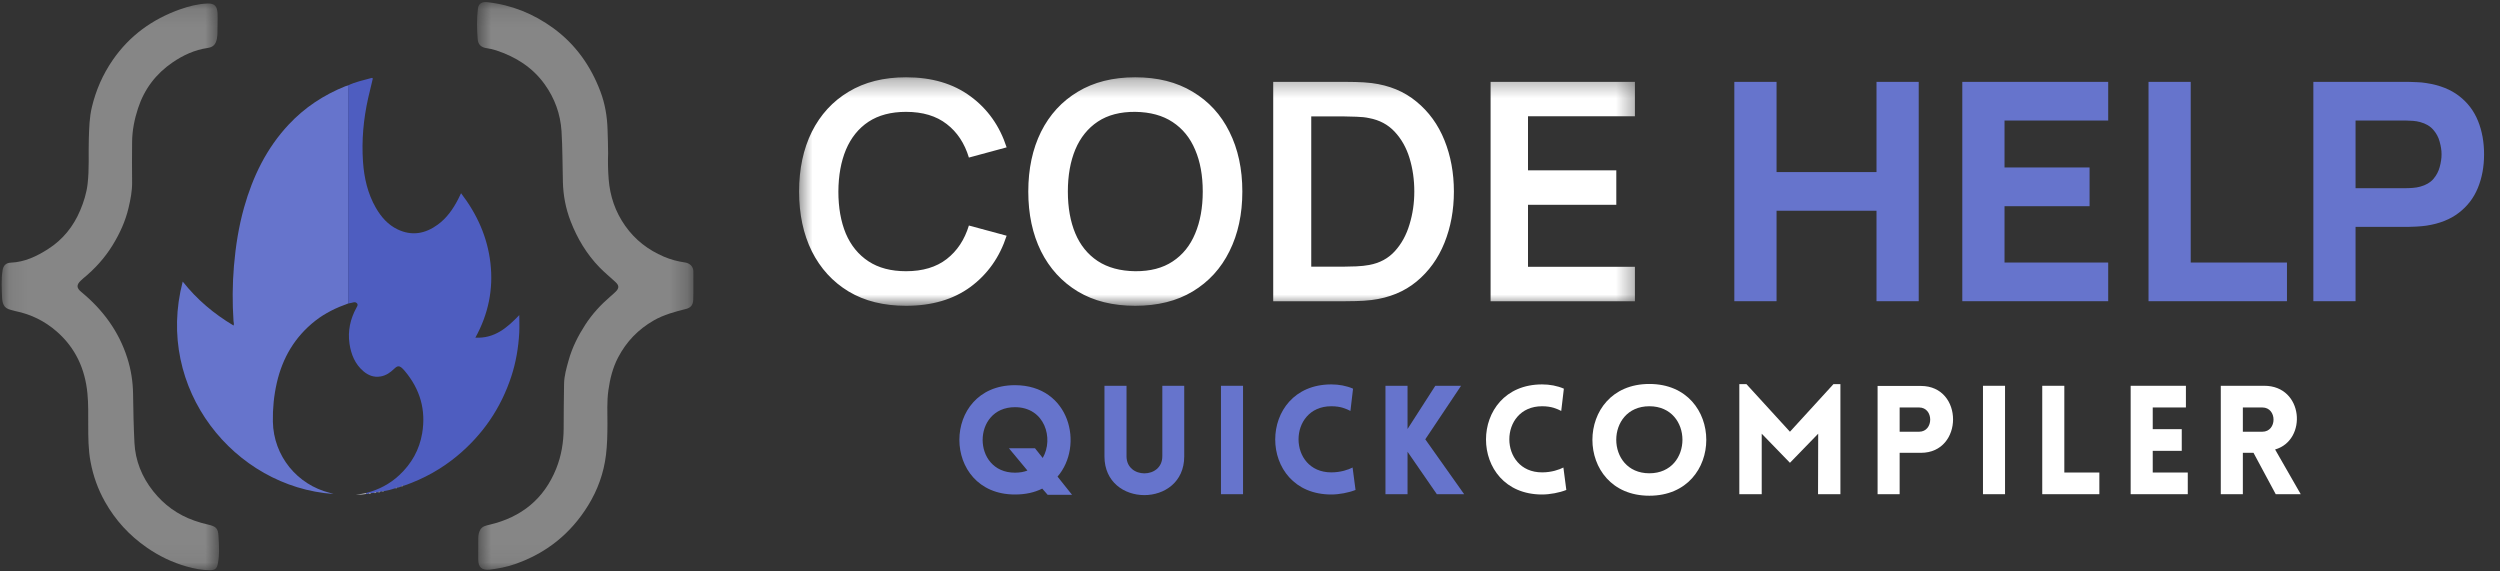 <svg width="140" height="32" viewBox="0 0 140 32" fill="none" xmlns="http://www.w3.org/2000/svg">
<rect x="0" y="0" width="140" height="32" fill="#333333" stroke="none"/>
<g clip-path="url(#clip0_25_1536)">
<path d="M19.498 16.995C18.836 17.23 18.207 17.53 17.653 17.966C16.514 18.861 15.824 20.034 15.503 21.432C15.339 22.15 15.267 22.878 15.281 23.613C15.317 25.532 16.639 27.146 18.475 27.601C18.544 27.618 18.613 27.639 18.679 27.663C13.125 27.28 8.657 21.779 10.232 15.768C11.027 16.772 11.979 17.576 13.081 18.23C13.117 18.137 13.082 18.059 13.077 17.985C13.007 16.954 13.015 15.925 13.101 14.894C13.195 13.784 13.367 12.689 13.669 11.616C14.157 9.887 14.923 8.304 16.166 6.976C17.061 6.019 18.131 5.315 19.346 4.827C19.392 4.808 19.441 4.798 19.49 4.784C19.492 4.877 19.497 4.97 19.497 5.062C19.498 9.04 19.498 13.018 19.498 16.995Z" fill="#6674CC"/>
<mask id="mask0_25_1536" style="mask-type:luminance" maskUnits="userSpaceOnUse" x="26" y="0" width="13" height="32">
<path d="M26.706 0.117H38.726V31.946H26.706V0.117Z" fill="white"/>
</mask>
<g mask="url(#mask0_25_1536)">
<path d="M34.053 8.637C34.038 9.045 34.047 9.54 34.085 10.031C34.158 10.985 34.456 11.861 35.015 12.653C35.57 13.439 36.298 13.996 37.176 14.373C37.558 14.536 37.957 14.641 38.367 14.7C38.64 14.739 38.832 14.944 38.829 15.201C38.823 15.731 38.842 16.263 38.822 16.794C38.812 17.068 38.686 17.233 38.424 17.299C37.797 17.457 37.173 17.621 36.604 17.948C35.737 18.447 35.076 19.134 34.615 20.016C34.313 20.593 34.16 21.209 34.07 21.854C33.979 22.49 34.02 23.123 34.017 23.757C34.015 24.332 34.004 24.908 33.935 25.476C33.812 26.485 33.475 27.427 32.939 28.299C31.963 29.884 30.594 30.984 28.83 31.592C28.375 31.749 27.903 31.845 27.424 31.899C26.987 31.948 26.782 31.769 26.78 31.329C26.78 30.934 26.78 30.539 26.782 30.143C26.783 29.975 26.814 29.809 26.896 29.664C27.006 29.47 27.223 29.429 27.42 29.383C29.198 28.963 30.467 27.941 31.148 26.243C31.436 25.525 31.561 24.769 31.565 23.993C31.569 23.159 31.571 22.325 31.588 21.492C31.596 21.041 31.723 20.607 31.843 20.177C32.041 19.463 32.373 18.805 32.776 18.183C33.163 17.587 33.638 17.069 34.176 16.607C34.279 16.519 34.382 16.429 34.479 16.333C34.675 16.137 34.678 15.991 34.469 15.797C34.175 15.523 33.862 15.269 33.58 14.98C32.85 14.23 32.327 13.352 31.953 12.384C31.681 11.68 31.541 10.947 31.522 10.193C31.497 9.243 31.504 8.291 31.445 7.343C31.383 6.391 31.069 5.513 30.505 4.725C29.822 3.772 28.887 3.186 27.791 2.822C27.617 2.764 27.434 2.723 27.252 2.698C26.95 2.657 26.774 2.496 26.75 2.2C26.703 1.628 26.694 1.056 26.763 0.483C26.8 0.169 27.029 0.093 27.287 0.121C28.654 0.273 29.885 0.772 30.995 1.583C32.243 2.497 33.087 3.704 33.624 5.128C33.882 5.808 34.001 6.522 34.023 7.254C34.037 7.686 34.051 8.118 34.055 8.636L34.053 8.637Z" fill="#868686"/>
</g>
<mask id="mask1_25_1536" style="mask-type:luminance" maskUnits="userSpaceOnUse" x="0" y="0" width="13" height="32">
<path d="M0.092 0.117H12.289V31.946H0.092V0.117Z" fill="white"/>
</mask>
<g mask="url(#mask1_25_1536)">
<path d="M12.185 1.401C12.171 1.612 12.202 1.89 12.147 2.166C12.082 2.488 11.947 2.639 11.621 2.687C10.903 2.793 10.259 3.089 9.67 3.491C8.736 4.126 8.083 4.987 7.732 6.058C7.53 6.671 7.403 7.303 7.398 7.952C7.393 8.7 7.387 9.447 7.398 10.194C7.405 10.692 7.309 11.174 7.196 11.652C7.023 12.39 6.707 13.076 6.31 13.724C5.87 14.441 5.312 15.057 4.66 15.59C4.611 15.629 4.567 15.672 4.522 15.716C4.271 15.956 4.284 16.13 4.554 16.352C5.76 17.344 6.654 18.555 7.128 20.047C7.335 20.698 7.443 21.368 7.452 22.058C7.464 22.97 7.483 23.885 7.529 24.796C7.579 25.794 7.943 26.706 8.575 27.503C9.186 28.274 9.95 28.828 10.879 29.154C11.128 29.242 11.383 29.314 11.64 29.374C12.086 29.479 12.211 29.568 12.236 30.019C12.264 30.534 12.302 31.055 12.199 31.57C12.145 31.838 12.044 31.928 11.77 31.93C11.322 31.934 10.886 31.846 10.457 31.726C9.649 31.498 8.904 31.138 8.214 30.658C7.241 29.982 6.463 29.134 5.883 28.106C5.485 27.4 5.217 26.651 5.069 25.852C4.943 25.172 4.942 24.491 4.941 23.807C4.94 23.214 4.953 22.621 4.896 22.03C4.764 20.663 4.231 19.486 3.178 18.566C2.509 17.982 1.74 17.6 0.867 17.423C0.77 17.403 0.677 17.368 0.582 17.346C0.198 17.26 0.126 16.96 0.114 16.642C0.095 16.142 0.064 15.642 0.142 15.144C0.186 14.868 0.33 14.72 0.608 14.708C1.384 14.675 2.052 14.355 2.687 13.95C3.522 13.418 4.115 12.677 4.493 11.776C4.689 11.31 4.843 10.825 4.904 10.314C5.006 9.465 4.947 8.613 4.974 7.763C4.994 7.172 5.006 6.578 5.144 6.002C5.371 5.051 5.757 4.166 6.316 3.357C7.254 1.999 8.527 1.077 10.075 0.526C10.567 0.352 11.075 0.22 11.607 0.197C12.027 0.178 12.16 0.359 12.183 0.742C12.194 0.939 12.185 1.138 12.185 1.4V1.401Z" fill="#868686"/>
</g>
<path d="M19.497 16.994C19.497 13.017 19.496 9.039 19.496 5.062C19.496 4.969 19.49 4.876 19.488 4.784C19.904 4.583 20.355 4.492 20.795 4.369C20.906 4.338 20.868 4.436 20.856 4.488C20.777 4.824 20.692 5.157 20.617 5.494C20.354 6.669 20.245 7.86 20.328 9.06C20.391 9.962 20.588 10.838 21.048 11.637C21.345 12.151 21.723 12.588 22.27 12.848C23.068 13.228 23.814 13.088 24.508 12.584C25.017 12.214 25.367 11.715 25.651 11.165C25.704 11.062 25.753 10.956 25.819 10.82C26.722 11.998 27.299 13.288 27.465 14.736C27.632 16.195 27.352 17.582 26.621 18.909C27.694 18.963 28.392 18.362 29.08 17.646C29.08 18.008 29.095 18.327 29.077 18.644C29.031 19.471 28.894 20.282 28.636 21.073C28.055 22.849 27.039 24.338 25.599 25.533C24.719 26.262 23.73 26.812 22.646 27.189C22.624 27.197 22.599 27.198 22.574 27.203C22.533 27.189 22.498 27.196 22.48 27.239C22.402 27.276 22.322 27.307 22.233 27.311C22.2 27.303 22.169 27.306 22.147 27.338C21.935 27.412 21.718 27.469 21.495 27.5C21.46 27.489 21.427 27.488 21.402 27.521C21.369 27.526 21.335 27.53 21.303 27.534C21.256 27.524 21.21 27.517 21.176 27.564C21.144 27.566 21.111 27.569 21.078 27.571C21.03 27.562 20.984 27.555 20.952 27.605C20.897 27.607 20.842 27.61 20.787 27.613C20.737 27.601 20.686 27.584 20.652 27.642C20.606 27.667 20.557 27.669 20.507 27.66C20.507 27.642 20.507 27.625 20.506 27.607C21.208 27.426 21.834 27.101 22.362 26.607C23.046 25.968 23.484 25.193 23.641 24.268C23.863 22.956 23.525 21.798 22.672 20.78C22.637 20.738 22.6 20.695 22.561 20.657C22.369 20.468 22.268 20.465 22.073 20.653C21.856 20.862 21.623 21.029 21.313 21.082C20.94 21.146 20.627 21.023 20.355 20.793C19.88 20.389 19.661 19.848 19.572 19.248C19.467 18.528 19.616 17.857 19.965 17.223C20.005 17.15 20.064 17.068 19.991 16.985C19.919 16.902 19.827 16.92 19.733 16.947C19.656 16.97 19.576 16.98 19.498 16.995L19.497 16.994Z" fill="#4E5DC0"/>
<path d="M20.505 27.606C20.505 27.624 20.506 27.642 20.506 27.66C20.329 27.691 20.152 27.722 19.926 27.69C20.153 27.692 20.327 27.636 20.505 27.606Z" fill="#B4B6BB"/>
<path d="M21.177 27.563C21.21 27.517 21.256 27.524 21.303 27.534C21.268 27.576 21.226 27.583 21.177 27.563Z" fill="#B4B6BB"/>
<path d="M20.95 27.605C20.982 27.555 21.029 27.562 21.077 27.571C21.041 27.607 21.002 27.628 20.95 27.605Z" fill="#B4B6BB"/>
<path d="M20.65 27.642C20.685 27.584 20.736 27.601 20.786 27.613C20.746 27.647 20.702 27.663 20.65 27.642Z" fill="#B4B6BB"/>
<path d="M22.48 27.239C22.499 27.195 22.533 27.189 22.574 27.202C22.548 27.228 22.522 27.252 22.48 27.239Z" fill="#B4B6BB"/>
<path d="M22.146 27.339C22.168 27.307 22.199 27.303 22.233 27.311C22.214 27.349 22.184 27.357 22.146 27.339Z" fill="#B4B6BB"/>
<path d="M21.402 27.521C21.427 27.489 21.46 27.489 21.495 27.501C21.47 27.534 21.44 27.54 21.402 27.521Z" fill="#B4B6BB"/>
<mask id="mask2_25_1536" style="mask-type:luminance" maskUnits="userSpaceOnUse" x="44" y="4" width="48" height="14">
<path d="M44.597 4.31H91.668V17.126H44.597V4.31Z" fill="white"/>
</mask>
<g mask="url(#mask2_25_1536)">
<path d="M50.738 17.125C49.487 17.125 48.415 16.858 47.522 16.323C46.63 15.783 45.944 15.032 45.462 14.071C44.987 13.11 44.75 11.995 44.75 10.726C44.75 9.458 44.987 8.343 45.462 7.382C45.944 6.42 46.63 5.672 47.522 5.138C48.415 4.598 49.487 4.328 50.738 4.328C52.182 4.328 53.384 4.683 54.346 5.394C55.307 6.099 55.983 7.052 56.371 8.252L54.258 8.824C54.016 8.022 53.601 7.396 53.016 6.947C52.431 6.492 51.671 6.264 50.738 6.264C49.898 6.264 49.197 6.449 48.635 6.819C48.079 7.188 47.659 7.709 47.374 8.38C47.096 9.046 46.954 9.828 46.949 10.726C46.949 11.625 47.088 12.41 47.366 13.081C47.65 13.746 48.073 14.264 48.635 14.634C49.197 15.004 49.898 15.188 50.738 15.188C51.671 15.188 52.431 14.961 53.016 14.506C53.601 14.051 54.016 13.425 54.258 12.629L56.371 13.2C55.983 14.401 55.307 15.356 54.346 16.068C53.384 16.772 52.182 17.125 50.738 17.125ZM63.573 17.125C62.321 17.125 61.249 16.858 60.357 16.323C59.465 15.783 58.778 15.032 58.297 14.071C57.822 13.11 57.584 11.995 57.584 10.726C57.584 9.458 57.822 8.343 58.297 7.382C58.778 6.42 59.465 5.672 60.357 5.138C61.249 4.598 62.321 4.328 63.573 4.328C64.825 4.328 65.897 4.598 66.789 5.138C67.687 5.672 68.374 6.42 68.849 7.382C69.33 8.343 69.571 9.458 69.571 10.726C69.571 11.995 69.33 13.11 68.849 14.071C68.374 15.032 67.687 15.783 66.789 16.323C65.897 16.858 64.825 17.125 63.573 17.125ZM63.573 15.188C64.413 15.194 65.112 15.012 65.668 14.642C66.23 14.273 66.65 13.752 66.928 13.081C67.212 12.41 67.354 11.625 67.354 10.726C67.354 9.828 67.212 9.048 66.928 8.388C66.65 7.723 66.23 7.206 65.668 6.836C65.112 6.466 64.413 6.276 63.573 6.264C62.733 6.258 62.035 6.44 61.478 6.81C60.922 7.18 60.502 7.7 60.218 8.372C59.94 9.043 59.8 9.828 59.8 10.726C59.8 11.625 59.94 12.407 60.218 13.072C60.496 13.732 60.913 14.247 61.47 14.617C62.031 14.986 62.733 15.177 63.573 15.188ZM71.3 16.87V4.584H75.29C75.394 4.584 75.6 4.586 75.907 4.592C76.22 4.598 76.521 4.618 76.811 4.652C77.802 4.777 78.639 5.124 79.323 5.692C80.013 6.256 80.534 6.975 80.888 7.851C81.241 8.727 81.418 9.686 81.418 10.726C81.418 11.767 81.241 12.726 80.888 13.602C80.534 14.478 80.013 15.2 79.323 15.769C78.639 16.332 77.802 16.676 76.811 16.801C76.527 16.835 76.229 16.855 75.915 16.861C75.603 16.866 75.394 16.87 75.29 16.87H71.3ZM73.43 14.932H75.29C75.464 14.932 75.684 14.927 75.951 14.916C76.223 14.904 76.464 14.878 76.672 14.839C77.263 14.731 77.744 14.472 78.115 14.062C78.486 13.653 78.758 13.155 78.932 12.569C79.112 11.984 79.201 11.369 79.201 10.726C79.201 10.061 79.112 9.435 78.932 8.849C78.752 8.264 78.474 7.772 78.098 7.373C77.726 6.975 77.251 6.722 76.672 6.614C76.464 6.568 76.223 6.543 75.951 6.537C75.684 6.526 75.464 6.52 75.29 6.52H73.43V14.932ZM83.473 16.87V4.584H91.556V6.512H85.568V9.54H90.513V11.468H85.568V14.941H91.556V16.87H83.473Z" fill="white"/>
</g>
<path d="M97.122 16.869V4.583H99.487V9.634H105.084V4.583H107.448V16.869H105.084V11.802H99.487V16.869H97.122ZM109.889 16.869V4.583H118.059V6.75H112.253V9.378H117.016V11.546H112.253V14.702H118.059V16.869H109.889ZM120.317 16.869V4.583H122.68V14.702H128.07V16.869H120.317ZM129.548 16.869V4.583H134.832C134.954 4.583 135.116 4.589 135.319 4.6C135.527 4.606 135.713 4.623 135.875 4.652C136.623 4.766 137.234 5.007 137.709 5.377C138.19 5.746 138.544 6.213 138.77 6.776C138.996 7.333 139.108 7.956 139.108 8.644C139.108 9.333 138.993 9.958 138.761 10.521C138.535 11.079 138.181 11.542 137.7 11.912C137.225 12.282 136.617 12.524 135.875 12.637C135.713 12.66 135.527 12.677 135.319 12.689C135.111 12.7 134.948 12.706 134.832 12.706H131.911V16.869H129.548ZM131.911 10.538H134.728C134.849 10.538 134.983 10.533 135.128 10.521C135.273 10.51 135.406 10.488 135.527 10.453C135.846 10.368 136.092 10.226 136.266 10.027C136.44 9.822 136.559 9.597 136.623 9.353C136.692 9.102 136.727 8.866 136.727 8.644C136.727 8.423 136.692 8.19 136.623 7.945C136.559 7.694 136.44 7.47 136.266 7.271C136.092 7.066 135.846 6.921 135.527 6.835C135.406 6.801 135.273 6.779 135.128 6.768C134.983 6.756 134.849 6.75 134.728 6.75H131.911V10.538Z" fill="#6674CC"/>
<path d="M58.366 27.362L58.669 27.71H60.035L59.222 26.69C60.717 24.958 59.922 21.57 56.837 21.57C52.688 21.57 52.688 27.692 56.837 27.692C57.442 27.692 57.943 27.574 58.366 27.362ZM56.5 25.103L57.537 26.351C57.338 26.428 57.105 26.47 56.837 26.47C54.425 26.47 54.425 22.802 56.837 22.802C58.513 22.802 59.023 24.559 58.393 25.646L57.96 25.103H56.5Z" fill="#6674CC"/>
<path d="M66.317 25.561V21.604H65.09V25.553C65.09 26.826 63.085 26.826 63.085 25.553V21.604H61.85V25.561C61.85 28.448 66.317 28.448 66.317 25.561Z" fill="#6674CC"/>
<path d="M69.61 27.675V21.604H68.374V27.675H69.61Z" fill="#6674CC"/>
<path d="M75.624 23.013L75.771 21.765C75.399 21.604 74.985 21.527 74.553 21.527C70.37 21.527 70.361 27.692 74.553 27.692C74.985 27.692 75.529 27.591 75.91 27.437L75.745 26.181C75.512 26.3 75.089 26.453 74.553 26.453C72.107 26.453 72.107 22.75 74.553 22.75C75.089 22.75 75.391 22.895 75.624 23.013Z" fill="#6674CC"/>
<path d="M77.586 27.675H78.822V25.298L80.463 27.675H81.993L79.816 24.601L81.82 21.604H80.377L78.822 24.024V21.604H77.586V27.675Z" fill="#6674CC"/>
<path d="M87.429 23.013L87.576 21.765C87.204 21.604 86.79 21.527 86.357 21.527C82.174 21.527 82.165 27.692 86.357 27.692C86.79 27.692 87.334 27.591 87.714 27.437L87.55 26.181C87.317 26.3 86.893 26.453 86.357 26.453C83.911 26.453 83.911 22.75 86.357 22.75C86.893 22.75 87.195 22.895 87.429 23.013Z" fill="white"/>
<path d="M92.364 27.76C96.615 27.76 96.615 21.502 92.364 21.502C88.112 21.502 88.112 27.76 92.364 27.76ZM92.364 26.504C89.892 26.504 89.892 22.75 92.364 22.75C94.835 22.75 94.835 26.504 92.364 26.504Z" fill="white"/>
<path d="M100.237 24.177L97.8 21.511H97.402V27.675H98.656V24.287L100.237 25.917L101.819 24.287L101.81 27.675H103.063V21.511H102.674L100.237 24.177Z" fill="white"/>
<path d="M106.38 27.675V25.358H107.573C109.967 25.358 109.975 21.613 107.573 21.613H105.145V27.675H106.38ZM106.38 24.177V22.818H107.469C108.299 22.818 108.299 24.177 107.469 24.177H106.38Z" fill="white"/>
<path d="M112.282 27.675V21.604H111.047V27.675H112.282Z" fill="white"/>
<path d="M114.366 21.604V27.675H117.564V26.461H115.602V21.604H114.366Z" fill="white"/>
<path d="M122.515 27.675V26.461H120.553V25.247H122.178V24.033H120.553V22.818H122.411V21.604H119.317V27.675H122.515Z" fill="white"/>
<path d="M127.441 27.675H128.841L127.406 25.171C129.221 24.653 129.005 21.604 126.801 21.604H124.364V27.675H125.6V25.357H126.196L127.441 27.675ZM125.6 24.177V22.818H126.689C127.527 22.818 127.527 24.177 126.689 24.177H125.6Z" fill="white"/>
</g>
<defs>
<clipPath id="clip0_25_1536">
<rect width="139.13" height="32" fill="white"/>
</clipPath>
</defs>
</svg>
